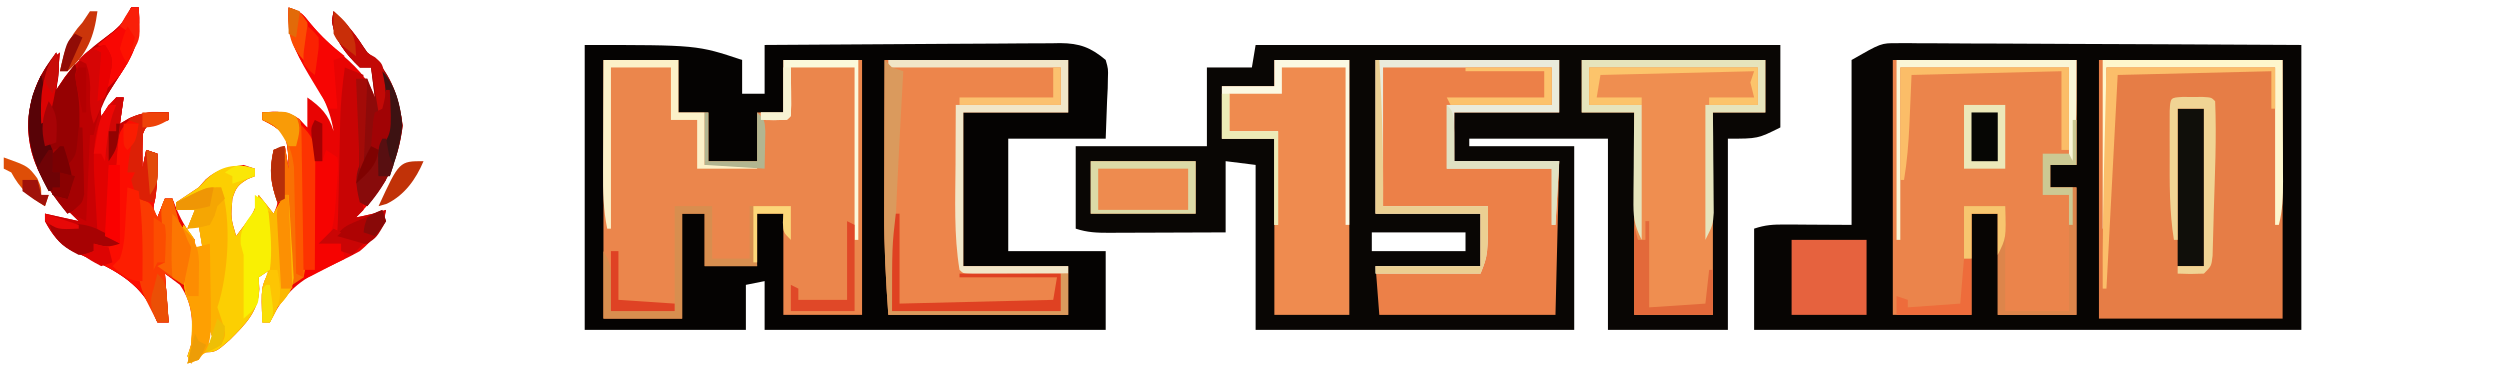 <?xml version="1.0" encoding="UTF-8"?>
<svg version="1.1" xmlns="http://www.w3.org/2000/svg" width="667" height="100">
<path d="M0 0 C46.2 0 92.4 0 140 0 C140 7.26 140 14.52 140 22 C134 25 134 25 126 25 C126 41.83 126 58.66 126 76 C115.44 76 104.88 76 94 76 C94 59.17 94 42.34 94 25 C81.79 25 69.58 25 57 25 C57 25.66 57 26.32 57 27 C66.24 27 75.48 27 85 27 C85 43.17 85 59.34 85 76 C56.95 76 28.9 76 0 76 C0 61.48 0 46.96 0 32 C-2.64 31.67 -5.28 31.34 -8 31 C-8 37.27 -8 43.54 -8 50 C-13.214 50.023 -18.429 50.043 -23.643 50.055 C-25.417 50.06 -27.191 50.067 -28.966 50.075 C-31.515 50.088 -34.064 50.093 -36.613 50.098 C-37.804 50.105 -37.804 50.105 -39.019 50.113 C-42.277 50.114 -44.887 50.038 -48 49 C-48 41.74 -48 34.48 -48 27 C-36.45 27 -24.9 27 -13 27 C-13 20.07 -13 13.14 -13 6 C-9.04 6 -5.08 6 -1 6 C-0.67 4.02 -0.34 2.04 0 0 Z M31 50 C31 51.65 31 53.3 31 55 C39.25 55 47.5 55 56 55 C56 53.35 56 51.7 56 50 C47.75 50 39.5 50 31 50 Z " fill="#090604" transform="translate(335,12)"/>
<path d="M0 0 C0.96 -0.005 1.921 -0.011 2.91 -0.017 C3.942 -0.002 4.973 0.012 6.036 0.027 C7.139 0.026 8.242 0.026 9.379 0.025 C13.01 0.028 16.64 0.059 20.271 0.09 C22.794 0.098 25.318 0.104 27.841 0.108 C33.794 0.121 39.747 0.153 45.701 0.193 C54.339 0.25 62.977 0.271 71.615 0.296 C83.7 0.335 95.784 0.412 107.868 0.481 C107.868 25.561 107.868 50.641 107.868 76.481 C59.688 76.481 11.508 76.481 -38.132 76.481 C-38.132 67.571 -38.132 58.661 -38.132 49.481 C-35.073 48.461 -33.008 48.366 -29.807 48.383 C-28.418 48.387 -28.418 48.387 -27 48.391 C-25.827 48.4 -24.653 48.409 -23.444 48.419 C-17.845 48.449 -17.845 48.449 -12.132 48.481 C-12.132 33.961 -12.132 19.441 -12.132 4.481 C-4.257 -0.019 -4.257 -0.019 0 0 Z " fill="#070503" transform="translate(506.132,11.519)"/>
<path d="M0 0 C30 0 30 0 42 4 C42 6.97 42 9.94 42 13 C43.98 13 45.96 13 48 13 C48 8.71 48 4.42 48 0 C58.979 -0.093 69.958 -0.164 80.937 -0.207 C86.035 -0.228 91.133 -0.256 96.231 -0.302 C101.153 -0.345 106.074 -0.369 110.995 -0.38 C112.872 -0.387 114.748 -0.401 116.624 -0.423 C119.255 -0.452 121.885 -0.456 124.516 -0.454 C125.676 -0.476 125.676 -0.476 126.859 -0.498 C132.04 -0.458 135.045 0.662 139 4 C139.681 6.382 139.681 6.382 139.586 8.984 C139.563 10.248 139.563 10.248 139.541 11.538 C139.486 12.598 139.431 13.658 139.375 14.75 C139.189 19.824 139.189 19.824 139 25 C130.42 25 121.84 25 113 25 C113 34.9 113 44.8 113 55 C121.58 55 130.16 55 139 55 C139 61.93 139 68.86 139 76 C108.97 76 78.94 76 48 76 C48 71.71 48 67.42 48 63 C45.525 63.495 45.525 63.495 43 64 C43 67.96 43 71.92 43 76 C28.81 76 14.62 76 0 76 C0 50.92 0 25.84 0 0 Z " fill="#050302" transform="translate(156,12)"/>
<path d="M0 0 C0.66 0 1.32 0 2 0 C2.603 7.6 1.133 11.689 -3 18 C-3.94 19.456 -4.878 20.915 -5.812 22.375 C-6.231 23.001 -6.65 23.628 -7.082 24.273 C-8.235 26.116 -8.235 26.116 -8 29 C-7.381 28.175 -6.763 27.35 -6.125 26.5 C-5.424 25.675 -4.723 24.85 -4 24 C-3.34 24 -2.68 24 -2 24 C-2.33 26.31 -2.66 28.62 -3 31 C-2.154 30.505 -1.309 30.01 -0.438 29.5 C3.338 27.853 5.928 27.756 10 28 C10 28.66 10 29.32 10 30 C9.031 30.247 8.061 30.495 7.062 30.75 C3.96 31.63 3.96 31.63 3.125 33.688 C2.957 36.798 2.94 39.886 3 43 C3.33 41.35 3.66 39.7 4 38 C4.99 38.33 5.98 38.66 7 39 C7.072 43.095 7.027 46.813 6.438 50.875 C5.713 53.899 5.713 53.899 7 56 C7.66 54.35 8.32 52.7 9 51 C9.66 51 10.32 51 11 51 C11.433 52.072 11.866 53.145 12.312 54.25 C13.554 57.178 15.044 59.485 17 62 C17 62.66 17 63.32 17 64 C17.66 64 18.32 64 19 64 C18.505 61.03 18.505 61.03 18 58 C17.01 58.33 16.02 58.66 15 59 C15.66 57.35 16.32 55.7 17 54 C15.35 54 13.7 54 12 54 C12 53.34 12 52.68 12 52 C13.986 50.646 15.988 49.315 18 48 C18.619 47.299 19.238 46.597 19.875 45.875 C23.043 43.079 25.846 42.725 30 42 C30.99 42.33 31.98 42.66 33 43 C33 43.66 33 44.32 33 45 C32.381 45.248 31.762 45.495 31.125 45.75 C28.481 47.306 27.923 48.076 27 51 C26.571 56.144 26.571 56.144 28 61 C28.82 59.923 29.631 58.838 30.438 57.75 C30.89 57.147 31.342 56.543 31.809 55.922 C33.039 53.937 33.561 52.28 34 50 C35.32 51.65 36.64 53.3 38 55 C39.334 51.966 39.334 51.966 38 48.75 C36.92 44.702 37.17 42.065 38 38 C38.99 37.67 39.98 37.34 41 37 C41.495 39.97 41.495 39.97 42 43 C41.987 39.899 41.823 36.999 41 34 C38.08 31.524 38.08 31.524 35 30 C35 29.34 35 28.68 35 28 C39.245 27.667 41.355 27.561 44.938 30 C45.618 30.66 46.299 31.32 47 32 C47 29.36 47 26.72 47 24 C50.739 26.657 52.65 28.581 54 33 C52.901 25.994 49.686 20.9 45.875 15.051 C42.634 9.778 41.756 6.211 42 0 C45.21 1.07 45.699 1.584 47.688 4.125 C49.964 6.894 52.327 9.245 55.062 11.562 C59.276 15.154 63.21 18.63 65 24 C64.505 20.04 64.505 20.04 64 16 C63.01 16 62.02 16 61 16 C57.217 12.355 54.209 8.702 53.562 3.438 C53.707 2.633 53.851 1.829 54 1 C57.611 4.41 60.254 7.882 63 12 C64.237 13.083 64.237 13.083 65.5 14.188 C69.852 19.084 71.646 25.12 72.438 31.562 C71.134 41.802 67.286 48.714 60 56 C62.763 55.477 65.326 54.891 68 54 C67.007 58.806 64.759 61.913 61 65 C57.704 66.854 54.264 68.41 50.839 70.01 C43.972 73.304 40.353 77.052 37 84 C36.34 84 35.68 84 35 84 C34.631 74.59 34.631 74.59 37 70 C36.01 70.66 35.02 71.32 34 72 C34.062 73.031 34.124 74.062 34.188 75.125 C33.896 81.14 30.525 84.493 26.371 88.617 C22.558 92 22.558 92 19 92 C17.312 93.438 17.312 93.438 16 95 C15.67 94.34 15.34 93.68 15 93 C15.495 91.515 15.495 91.515 16 90 C16.536 84.017 16.492 79.113 13 74 C11.68 73.01 10.36 72.02 9 71 C9.495 77.435 9.495 77.435 10 84 C9.01 84 8.02 84 7 84 C6.505 82.804 6.01 81.608 5.5 80.375 C1.145 71.831 -7.459 68.634 -15.828 64.906 C-19.457 62.725 -20.994 60.693 -23 57 C-23 56.34 -23 55.68 -23 55 C-20.03 55.66 -17.06 56.32 -14 57 C-14.742 56.278 -15.485 55.556 -16.25 54.812 C-22.832 48.081 -27.154 41.685 -27.5 32.062 C-27.246 24.964 -25.406 18.807 -20.75 13.375 C-19.884 12.694 -19.884 12.694 -19 12 C-19.33 15.3 -19.66 18.6 -20 22 C-19.258 20.886 -18.515 19.773 -17.75 18.625 C-14.072 13.656 -9.441 10.071 -4.609 6.297 C-2.242 4.213 -1.092 2.903 0 0 Z M29 64 C30 66 30 66 30 66 Z M31 67 C32 69 32 69 32 69 Z M22 83 C23 86 23 86 23 86 Z M21 86 C20.67 87.32 20.34 88.64 20 90 C20.66 89.67 21.32 89.34 22 89 C21.67 88.01 21.34 87.02 21 86 Z " fill="#E90403" transform="translate(35,2)"/>
<path d="M0 0 C6.6 0 13.2 0 20 0 C20 4.62 20 9.24 20 14 C22.64 14 25.28 14 28 14 C28 18.29 28 22.58 28 27 C32.29 27 36.58 27 41 27 C41 22.71 41 18.42 41 14 C43.31 14 45.62 14 48 14 C48 9.38 48 4.76 48 0 C54.93 0 61.86 0 69 0 C69 22.44 69 44.88 69 68 C62.07 68 55.14 68 48 68 C48 59.09 48 50.18 48 41 C45.69 41 43.38 41 41 41 C41 45.62 41 50.24 41 55 C36.38 55 31.76 55 27 55 C27 50.38 27 45.76 27 41 C25.02 41 23.04 41 21 41 C21 50.24 21 59.48 21 69 C14.07 69 7.14 69 0 69 C0 46.23 0 23.46 0 0 Z " fill="#EB864C" transform="translate(161,16)"/>
<path d="M0 0 C16.17 0 32.34 0 49 0 C49 22.77 49 45.54 49 69 C32.83 69 16.66 69 0 69 C0 46.23 0 23.46 0 0 Z " fill="#E67D46" transform="translate(560,16)"/>
<path d="M0 0 C16.17 0 32.34 0 49 0 C49 9.24 49 18.48 49 28 C46.69 28 44.38 28 42 28 C42 29.98 42 31.96 42 34 C44.31 34 46.62 34 49 34 C49 45.22 49 56.44 49 68 C42.07 68 35.14 68 28 68 C28 59.09 28 50.18 28 41 C25.69 41 23.38 41 21 41 C21 49.91 21 58.82 21 68 C14.07 68 7.14 68 0 68 C0 45.56 0 23.12 0 0 Z " fill="#EB844B" transform="translate(505,16)"/>
<path d="M0 0 C16.17 0 32.34 0 49 0 C49 4.62 49 9.24 49 14 C39.76 14 30.52 14 21 14 C21 18.29 21 22.58 21 27 C30.24 27 39.48 27 49 27 C48.67 40.53 48.34 54.06 48 68 C32.49 68 16.98 68 1 68 C0.67 63.71 0.34 59.42 0 55 C9.24 55 18.48 55 28 55 C28 50.38 28 45.76 28 41 C18.76 41 9.52 41 0 41 C0 27.47 0 13.94 0 0 Z " fill="#EC8048" transform="translate(367,16)"/>
<path d="M0 0 C16.17 0 32.34 0 49 0 C49 4.62 49 9.24 49 14 C39.76 14 30.52 14 21 14 C21 27.53 21 41.06 21 55 C30.24 55 39.48 55 49 55 C49 59.29 49 63.58 49 68 C33.16 68 17.32 68 1 68 C0.347 58.853 -0.14 49.955 -0.098 40.82 C-0.096 39.642 -0.095 38.463 -0.093 37.248 C-0.088 33.54 -0.075 29.833 -0.062 26.125 C-0.057 23.587 -0.053 21.049 -0.049 18.512 C-0.039 12.341 -0.019 6.171 0 0 Z " fill="#ED854B" transform="translate(236,16)"/>
<path d="M0 0 C16.17 0 32.34 0 49 0 C49 4.62 49 9.24 49 14 C44.38 14 39.76 14 35 14 C35 31.82 35 49.64 35 68 C28.07 68 21.14 68 14 68 C14 50.18 14 32.36 14 14 C9.38 14 4.76 14 0 14 C0 9.38 0 4.76 0 0 Z " fill="#EF8E50" transform="translate(422,16)"/>
<path d="M0 0 C0.66 0 1.32 0 2 0 C2.603 7.6 1.133 11.689 -3 18 C-3.94 19.456 -4.878 20.915 -5.812 22.375 C-6.231 23.001 -6.65 23.628 -7.082 24.273 C-8.235 26.116 -8.235 26.116 -8 29 C-7.381 28.175 -6.763 27.35 -6.125 26.5 C-5.424 25.675 -4.723 24.85 -4 24 C-3.34 24 -2.68 24 -2 24 C-2.33 26.31 -2.66 28.62 -3 31 C-2.154 30.505 -1.309 30.01 -0.438 29.5 C3.338 27.853 5.928 27.756 10 28 C10 28.66 10 29.32 10 30 C9.031 30.247 8.061 30.495 7.062 30.75 C3.96 31.63 3.96 31.63 3.125 33.688 C2.957 36.798 2.94 39.886 3 43 C3.33 41.35 3.66 39.7 4 38 C4.99 38.33 5.98 38.66 7 39 C7.072 43.095 7.027 46.813 6.438 50.875 C5.713 53.899 5.713 53.899 7 56 C7.66 54.35 8.32 52.7 9 51 C9.66 51 10.32 51 11 51 C11.193 51.687 11.387 52.374 11.586 53.082 C11.977 54.434 11.977 54.434 12.375 55.812 C12.758 57.152 12.758 57.152 13.148 58.52 C13.953 61.205 13.953 61.205 16 64 C15.758 66.48 15.758 66.48 15.125 69.188 C14.921 70.089 14.718 70.99 14.508 71.918 C14.34 72.605 14.173 73.292 14 74 C12.35 73.01 10.7 72.02 9 71 C9.495 77.435 9.495 77.435 10 84 C9.01 84 8.02 84 7 84 C6.505 82.804 6.01 81.608 5.5 80.375 C1.145 71.831 -7.459 68.634 -15.828 64.906 C-19.457 62.725 -20.994 60.693 -23 57 C-23 56.34 -23 55.68 -23 55 C-20.03 55.66 -17.06 56.32 -14 57 C-14.742 56.278 -15.485 55.556 -16.25 54.812 C-22.832 48.081 -27.154 41.685 -27.5 32.062 C-27.246 24.964 -25.406 18.807 -20.75 13.375 C-19.884 12.694 -19.884 12.694 -19 12 C-19.33 15.3 -19.66 18.6 -20 22 C-19.258 20.886 -18.515 19.773 -17.75 18.625 C-14.072 13.656 -9.441 10.071 -4.609 6.297 C-2.242 4.213 -1.092 2.903 0 0 Z " fill="#CA0103" transform="translate(35,2)"/>
<path d="M0 0 C6.6 0 13.2 0 20 0 C20 22.44 20 44.88 20 68 C13.4 68 6.8 68 0 68 C0 52.49 0 36.98 0 21 C-4.62 21 -9.24 21 -14 21 C-14 16.38 -14 11.76 -14 7 C-9.38 7 -4.76 7 0 7 C0 4.69 0 2.38 0 0 Z " fill="#EF8B4F" transform="translate(340,16)"/>
<path d="M0 0 C0 0.66 0 1.32 0 2 C-0.619 2.248 -1.238 2.495 -1.875 2.75 C-4.519 4.306 -5.077 5.076 -6 8 C-6.429 13.144 -6.429 13.144 -5 18 C-4.18 16.923 -3.369 15.838 -2.562 14.75 C-2.11 14.147 -1.658 13.543 -1.191 12.922 C0.039 10.937 0.561 9.28 1 7 C2.32 8.65 3.64 10.3 5 12 C5.474 11.175 5.949 10.35 6.438 9.5 C6.953 8.675 7.469 7.85 8 7 C8.33 7 8.66 7 9 7 C9.285 11.061 9.522 15.123 9.75 19.188 C9.831 20.338 9.912 21.488 9.996 22.674 C10.054 23.786 10.112 24.897 10.172 26.043 C10.235 27.064 10.298 28.085 10.362 29.137 C9.9 32.786 8.441 34.318 6 37 C5.291 38.311 4.605 39.638 4 41 C3.34 41 2.68 41 2 41 C1.631 31.59 1.631 31.59 4 27 C3.01 27.66 2.02 28.32 1 29 C1.062 30.031 1.124 31.062 1.188 32.125 C0.896 38.14 -2.475 41.493 -6.629 45.617 C-10.442 49 -10.442 49 -14 49 C-15.688 50.438 -15.688 50.438 -17 52 C-17.33 51.34 -17.66 50.68 -18 50 C-17.67 49.01 -17.34 48.02 -17 47 C-16.882 45.378 -16.825 43.751 -16.812 42.125 C-16.791 40.86 -16.791 40.86 -16.77 39.57 C-16.87 36.956 -16.87 36.956 -18.043 34.566 C-19.237 31.365 -18.935 29.182 -18.5 25.812 C-18.057 22.739 -18.057 22.739 -18 20 C-18.66 19.34 -19.32 18.68 -20 18 C-19.67 17.01 -19.34 16.02 -19 15 C-16 18.75 -16 18.75 -16 21 C-15.34 21 -14.68 21 -14 21 C-14.33 19.02 -14.66 17.04 -15 15 C-15.99 15.33 -16.98 15.66 -18 16 C-17.34 14.35 -16.68 12.7 -16 11 C-17.65 11 -19.3 11 -21 11 C-21 10.34 -21 9.68 -21 9 C-19.014 7.646 -17.012 6.315 -15 5 C-14.34 4.299 -13.68 3.598 -13 2.875 C-9.057 -0.821 -5.102 -1.501 0 0 Z M-4 21 C-3 23 -3 23 -3 23 Z M-2 24 C-1 26 -1 26 -1 26 Z M-11 40 C-10 43 -10 43 -10 43 Z M-12 43 C-12.33 44.32 -12.66 45.64 -13 47 C-12.34 46.67 -11.68 46.34 -11 46 C-11.33 45.01 -11.66 44.02 -12 43 Z " fill="#FCCF02" transform="translate(68,45)"/>
<path d="M0 0 C0 0.66 0 1.32 0 2 C-0.969 2.248 -1.939 2.495 -2.938 2.75 C-6.04 3.63 -6.04 3.63 -6.875 5.688 C-7.043 8.798 -7.06 11.886 -7 15 C-6.67 13.35 -6.34 11.7 -6 10 C-5.01 10.33 -4.02 10.66 -3 11 C-2.928 15.095 -2.973 18.813 -3.562 22.875 C-4.287 25.899 -4.287 25.899 -3 28 C-2.34 26.35 -1.68 24.7 -1 23 C-0.34 23 0.32 23 1 23 C1.193 23.687 1.387 24.374 1.586 25.082 C1.977 26.434 1.977 26.434 2.375 27.812 C2.63 28.706 2.885 29.599 3.148 30.52 C3.953 33.205 3.953 33.205 6 36 C5.758 38.48 5.758 38.48 5.125 41.188 C4.921 42.089 4.718 42.99 4.508 43.918 C4.34 44.605 4.173 45.292 4 46 C2.35 45.01 0.7 44.02 -1 43 C-0.67 47.29 -0.34 51.58 0 56 C-0.99 56 -1.98 56 -3 56 C-3.495 54.804 -3.99 53.608 -4.5 52.375 C-8.295 44.811 -15.606 41.433 -23 38 C-21.515 37.505 -21.515 37.505 -20 37 C-20 36.34 -20 35.68 -20 35 C-18.02 35 -16.04 35 -14 35 C-14.74 34.388 -14.74 34.388 -15.495 33.764 C-17.388 31.545 -17.298 30.632 -17.074 27.77 C-17.019 26.967 -16.965 26.165 -16.908 25.338 C-16.835 24.505 -16.763 23.671 -16.688 22.812 C-16.626 21.968 -16.565 21.123 -16.502 20.252 C-16.349 18.167 -16.176 16.083 -16 14 C-15.34 14 -14.68 14 -14 14 C-13.974 13.397 -13.948 12.793 -13.922 12.172 C-13.455 5.586 -13.455 5.586 -11.062 2.5 C-7.27 -0.258 -4.66 -0.086 0 0 Z " fill="#FC0D01" transform="translate(45,30)"/>
<path d="M0 0 C3.997 -0.313 6.327 -0.404 9.812 1.688 C13.309 5.384 14 7.939 14 13 C14.66 13 15.32 13 16 13 C16.33 12.01 16.66 11.02 17 10 C17.99 10.66 18.98 11.32 20 12 C20.265 13.832 20.265 13.832 20.109 16.027 C20.059 16.819 20.009 17.612 19.957 18.428 C19.889 19.256 19.82 20.084 19.75 20.938 C19.697 21.762 19.644 22.586 19.59 23.436 C19.351 26.859 19.092 29.725 18 33 C17.01 33.495 17.01 33.495 16 34 C17.65 34.33 19.3 34.66 21 35 C21.33 36.32 21.66 37.64 22 39 C20.066 40.007 18.128 41.006 16.188 42 C15.109 42.557 14.03 43.114 12.918 43.688 C10 45 10 45 7 45 C6.67 37.74 6.34 30.48 6 23 C5.34 23.33 4.68 23.66 4 24 C2.208 18.834 1.88 15.489 3 10 C3.99 9.67 4.98 9.34 6 9 C6.33 10.98 6.66 12.96 7 15 C6.987 11.899 6.823 8.999 6 6 C3.08 3.524 3.08 3.524 0 2 C0 1.34 0 0.68 0 0 Z " fill="#F60301" transform="translate(70,30)"/>
<path d="M0 0 C16.17 0 32.34 0 49 0 C49 4.62 49 9.24 49 14 C39.76 14 30.52 14 21 14 C21 18.29 21 22.58 21 27 C30.24 27 39.48 27 49 27 C48.67 32.61 48.34 38.22 48 44 C47.67 44 47.34 44 47 44 C47 39.05 47 34.1 47 29 C37.76 29 28.52 29 19 29 C19 23.39 19 17.78 19 12 C28.24 12 37.48 12 47 12 C47 8.7 47 5.4 47 2 C32.15 2 17.3 2 2 2 C2 14.21 2 26.42 2 39 C11.24 39 20.48 39 30 39 C30 52 30 52 28 57 C18.76 57 9.52 57 0 57 C0 56.34 0 55.68 0 55 C9.24 55 18.48 55 28 55 C28 50.38 28 45.76 28 41 C18.76 41 9.52 41 0 41 C0 27.47 0 13.94 0 0 Z " fill="#EAEBDC" transform="translate(367,16)"/>
<path d="M0 0 C15.84 0 31.68 0 48 0 C48 9.24 48 18.48 48 28 C45.69 28 43.38 28 41 28 C41 29.98 41 31.96 41 34 C43.31 34 45.62 34 48 34 C48 45.22 48 56.44 48 68 C41.07 68 34.14 68 27 68 C27 59.09 27 50.18 27 41 C24.69 41 22.38 41 20 41 C20 44.96 20 48.92 20 53 C19.34 53 18.68 53 18 53 C18 48.38 18 43.76 18 39 C21.63 39 25.26 39 29 39 C29 48.24 29 57.48 29 67 C34.61 67 40.22 67 46 67 C46 56.77 46 46.54 46 36 C43.69 36 41.38 36 39 36 C39 32.37 39 28.74 39 25 C41.31 25 43.62 25 46 25 C46 17.41 46 9.82 46 2 C31.15 2 16.3 2 1 2 C1 17.18 1 32.36 1 48 C0.67 48 0.34 48 0 48 C0 32.16 0 16.32 0 0 Z " fill="#DD854B" transform="translate(506,16)"/>
<path d="M0 0 C1.231 3.694 0.644 6.206 0 10 C1.65 7.69 3.3 5.38 5 3 C7.22 9.659 7.255 15.984 7.295 22.954 C7.307 24.362 7.327 25.769 7.357 27.176 C7.399 29.213 7.416 31.248 7.426 33.285 C7.44 34.501 7.455 35.716 7.47 36.969 C7 40 7 40 4.973 41.92 C4.322 42.276 3.671 42.633 3 43 C-3.685 34.822 -7.767 27.82 -7.395 17.004 C-6.541 10.508 -4.048 5.104 0 0 Z " fill="#960102" transform="translate(15,14)"/>
<path d="M0 0 C6.6 0 13.2 0 20 0 C20 6.6 20 13.2 20 20 C13.4 20 6.8 20 0 20 C0 13.4 0 6.8 0 0 Z " fill="#E6623E" transform="translate(478,64)"/>
<path d="M0 0 C9.24 0 18.48 0 28 0 C28 4.62 28 9.24 28 14 C18.76 14 9.52 14 0 14 C0 9.38 0 4.76 0 0 Z " fill="#EE8B4F" transform="translate(291,43)"/>
<path d="M0 0 C3.611 3.41 6.254 6.882 9 11 C9.825 11.722 10.65 12.444 11.5 13.188 C15.852 18.084 17.646 24.12 18.438 30.562 C17.339 39.192 14.692 45.406 9 52 C8.34 51.67 7.68 51.34 7 51 C5.672 44.051 5.885 37.05 5.938 30 C5.942 28.844 5.947 27.687 5.951 26.496 C5.963 23.664 5.979 20.832 6 18 C6.99 18 7.98 18 9 18 C9.66 19.65 10.32 21.3 11 23 C10.67 20.36 10.34 17.72 10 15 C9.01 15 8.02 15 7 15 C3.217 11.355 0.209 7.702 -0.438 2.438 C-0.293 1.633 -0.149 0.829 0 0 Z " fill="#8E0A09" transform="translate(89,3)"/>
<path d="M0 0 C2.892 8.676 1.876 23.371 -1 32 C-0.67 32.969 -0.34 33.939 0 34.938 C1.395 39.21 1.395 39.21 0 42 C-1.75 43.062 -1.75 43.062 -4 44 C-5.673 44.989 -7.342 45.986 -9 47 C-8.752 46.072 -8.752 46.072 -8.5 45.125 C-7.684 40.026 -6.967 34.403 -9.043 29.574 C-10.235 26.368 -9.936 24.185 -9.5 20.812 C-9.057 17.739 -9.057 17.739 -9 15 C-9.66 14.34 -10.32 13.68 -11 13 C-10.67 12.01 -10.34 11.02 -10 10 C-7 13.75 -7 13.75 -7 16 C-6.34 16 -5.68 16 -5 16 C-5.33 14.02 -5.66 12.04 -6 10 C-6.99 10.33 -7.98 10.66 -9 11 C-8.34 9.35 -7.68 7.7 -7 6 C-8.65 6 -10.3 6 -12 6 C-12 5.34 -12 4.68 -12 4 C-4 0 -4 0 0 0 Z M-2 35 C-1 38 -1 38 -1 38 Z M-3 38 C-3.33 39.32 -3.66 40.64 -4 42 C-3.34 41.67 -2.68 41.34 -2 41 C-2.33 40.01 -2.66 39.02 -3 38 Z " fill="#FCB301" transform="translate(59,50)"/>
<path d="M0 0 C15.84 0 31.68 0 48 0 C48 4.62 48 9.24 48 14 C38.76 14 29.52 14 20 14 C20 27.53 20 41.06 20 55 C29.24 55 38.48 55 48 55 C48 55.66 48 56.32 48 57 C44.031 57.025 40.061 57.043 36.092 57.055 C34.741 57.06 33.39 57.067 32.038 57.075 C30.1 57.088 28.161 57.093 26.223 57.098 C24.471 57.106 24.471 57.106 22.684 57.114 C20 57 20 57 19 56 C17.467 46.73 17.884 37.178 17.938 27.812 C17.943 26.273 17.947 24.733 17.951 23.193 C17.961 19.462 17.981 15.731 18 12 C27.24 12 36.48 12 46 12 C46 8.7 46 5.4 46 2 C31.15 2 16.3 2 1 2 C1 11.57 1 21.14 1 31 C0.67 31 0.34 31 0 31 C0 20.77 0 10.54 0 0 Z " fill="#F1E6C8" transform="translate(237,16)"/>
<path d="M0 0 C16.17 0 32.34 0 49 0 C49 4.62 49 9.24 49 14 C44.38 14 39.76 14 35 14 C35.023 16.119 35.046 18.238 35.07 20.422 C35.086 22.48 35.098 24.539 35.11 26.598 C35.12 28.025 35.134 29.453 35.151 30.881 C35.175 32.936 35.187 34.991 35.195 37.047 C35.211 38.901 35.211 38.901 35.227 40.792 C35 44 35 44 33 48 C33 36.12 33 24.24 33 12 C37.62 12 42.24 12 47 12 C47 8.7 47 5.4 47 2 C32.15 2 17.3 2 2 2 C2 5.3 2 8.6 2 12 C6.62 12 11.24 12 16 12 C16 23.88 16 35.76 16 48 C13.859 43.718 13.765 41.742 13.805 37.047 C13.808 36.387 13.81 35.726 13.813 35.046 C13.824 32.947 13.85 30.849 13.875 28.75 C13.885 27.323 13.894 25.896 13.902 24.469 C13.923 20.979 13.962 17.49 14 14 C9.38 14 4.76 14 0 14 C0 9.38 0 4.76 0 0 Z " fill="#E6E4BC" transform="translate(422,16)"/>
<path d="M0 0 C2.31 0 4.62 0 7 0 C7 13.86 7 27.72 7 42 C4.69 42 2.38 42 0 42 C0 28.14 0 14.28 0 0 Z " fill="#100F0A" transform="translate(581,29)"/>
<path d="M0 0 C3 1 3 1 4.188 3.062 C4.456 3.702 4.724 4.341 5 5 C5.66 3.35 6.32 1.7 7 0 C7.66 0 8.32 0 9 0 C9.193 0.687 9.387 1.374 9.586 2.082 C9.846 2.983 10.107 3.884 10.375 4.812 C10.63 5.706 10.885 6.599 11.148 7.52 C11.953 10.205 11.953 10.205 14 13 C13.758 15.48 13.758 15.48 13.125 18.188 C12.921 19.089 12.718 19.99 12.508 20.918 C12.34 21.605 12.173 22.292 12 23 C10.35 22.01 8.7 21.02 7 20 C7.33 24.29 7.66 28.58 8 33 C7.01 33 6.02 33 5 33 C4.352 31.73 3.706 30.459 3.062 29.188 C2.703 28.48 2.343 27.772 1.973 27.043 C0.286 23.501 -0.12 20.77 -0.098 16.895 C-0.094 15.912 -0.091 14.929 -0.088 13.916 C-0.08 12.892 -0.071 11.868 -0.062 10.812 C-0.058 9.777 -0.053 8.741 -0.049 7.674 C-0.037 5.116 -0.021 2.558 0 0 Z " fill="#FB3B02" transform="translate(37,53)"/>
<path d="M0 0 C0.66 0 1.32 0 2 0 C2.68 8.564 0.29 13.065 -4.375 20.062 C-7.408 24.684 -8.931 28.557 -10 34 C-10.33 34 -10.66 34 -11 34 C-11.33 41.59 -11.66 49.18 -12 57 C-13.32 56.34 -14.64 55.68 -16 55 C-15.34 54.01 -14.68 53.02 -14 52 C-13.706 48.864 -13.706 48.864 -13.77 45.285 C-13.77 44.633 -13.77 43.981 -13.771 43.309 C-13.774 41.931 -13.782 40.554 -13.794 39.176 C-13.812 37.074 -13.815 34.972 -13.814 32.869 C-13.769 25.365 -13.769 25.365 -15 18 C-13.859 13.265 -11.298 11.311 -7.5 8.438 C-2.825 4.951 -2.825 4.951 0 0 Z " fill="#BC0102" transform="translate(35,2)"/>
<path d="M0 0 C2.475 0.99 2.475 0.99 5 2 C4.838 2.712 4.675 3.423 4.508 4.157 C4 7.002 3.871 9.604 3.867 12.492 C3.866 13.527 3.865 14.562 3.863 15.629 C3.867 16.7 3.871 17.771 3.875 18.875 C3.871 19.938 3.867 21.002 3.863 22.098 C3.869 28.645 3.869 28.645 4.633 35.133 C4.754 36.079 4.875 37.025 5 38 C4.34 38.66 3.68 39.32 3 40 C5.763 39.477 8.326 38.891 11 38 C10.417 41.937 8.994 44.38 6 47 C2.9 47.128 0.024 46.653 -3 46 C-2.67 45.34 -2.34 44.68 -2 44 C-1.855 41.397 -1.766 38.816 -1.719 36.211 C-1.7 35.434 -1.682 34.656 -1.663 33.856 C-1.604 31.362 -1.551 28.869 -1.5 26.375 C-1.448 23.903 -1.395 21.431 -1.337 18.959 C-1.301 17.42 -1.268 15.882 -1.24 14.344 C-1.127 9.5 -0.669 4.8 0 0 Z " fill="#C80404" transform="translate(92,18)"/>
<path d="M0 0 C15.84 0 31.68 0 48 0 C48.021 6.332 48.041 12.664 48.062 19.188 C48.072 21.178 48.081 23.169 48.09 25.219 C48.093 26.806 48.096 28.393 48.098 29.98 C48.103 30.797 48.108 31.613 48.113 32.455 C48.114 36.441 47.993 40.108 47 44 C46.67 44 46.34 44 46 44 C46 30.14 46 16.28 46 2 C31.15 2 16.3 2 1 2 C1 16.19 1 30.38 1 45 C0.67 45 0.34 45 0 45 C0 30.15 0 15.3 0 0 Z " fill="#FEF7CD" transform="translate(561,16)"/>
<path d="M0 0 C0.66 0.66 1.32 1.32 2 2 C2.99 2.33 3.98 2.66 5 3 C4.945 3.979 4.889 4.959 4.832 5.968 C3.687 26.309 2.683 46.637 2 67 C16.85 67 31.7 67 47 67 C47 63.7 47 60.4 47 57 C47.66 57 48.32 57 49 57 C49 60.63 49 64.26 49 68 C33.16 68 17.32 68 1 68 C0.347 58.853 -0.14 49.955 -0.098 40.82 C-0.096 39.642 -0.095 38.463 -0.093 37.248 C-0.088 33.54 -0.075 29.833 -0.062 26.125 C-0.057 23.587 -0.053 21.049 -0.049 18.512 C-0.038 12.341 -0.021 6.171 0 0 Z " fill="#DA9A5D" transform="translate(236,16)"/>
<path d="M0 0 C3.3 0 6.6 0 10 0 C10 4.62 10 9.24 10 14 C13.3 14 16.6 14 20 14 C20 9.38 20 4.76 20 0 C20.33 0 20.66 0 21 0 C21.495 7.92 21.495 7.92 22 16 C17.38 16 12.76 16 8 16 C8 11.38 8 6.76 8 2 C6.02 2 4.04 2 2 2 C2 11.24 2 20.48 2 30 C-4.93 30 -11.86 30 -19 30 C-19 24.06 -19 18.12 -19 12 C-15.717 16.925 -16.885 22.177 -17 28 C-11.39 28 -5.78 28 0 28 C0 18.76 0 9.52 0 0 Z " fill="#D88E4F" transform="translate(180,55)"/>
<path d="M0 0 C0.907 0.003 1.815 0.005 2.75 0.008 C4.111 0.004 4.111 0.004 5.5 0 C7.75 0.133 7.75 0.133 8.75 1.133 C9.17 11.015 8.668 21.003 8.375 30.883 C8.36 31.56 8.344 32.236 8.328 32.934 C8.283 34.912 8.224 36.889 8.164 38.867 C8.133 40.024 8.101 41.182 8.069 42.374 C7.75 45.133 7.75 45.133 5.75 47.133 C2.125 47.258 2.125 47.258 -1.25 47.133 C-1.25 46.473 -1.25 45.813 -1.25 45.133 C1.06 45.133 3.37 45.133 5.75 45.133 C5.75 31.273 5.75 17.413 5.75 3.133 C3.44 3.133 1.13 3.133 -1.25 3.133 C-1.25 14.683 -1.25 26.233 -1.25 38.133 C-1.58 38.133 -1.91 38.133 -2.25 38.133 C-3.476 30.497 -3.398 22.915 -3.375 15.195 C-3.379 13.843 -3.382 12.491 -3.387 11.139 C-3.385 9.235 -3.385 9.235 -3.383 7.293 C-3.382 6.134 -3.381 4.975 -3.379 3.781 C-3.204 0.189 -3.204 0.189 0 0 Z " fill="#F0D494" transform="translate(582.25,25.867)"/>
<path d="M0 0 C6.6 0 13.2 0 20 0 C20 4.62 20 9.24 20 14 C22.31 14 24.62 14 27 14 C27 18.62 27 23.24 27 28 C31.62 28 36.24 28 41 28 C41 28.33 41 28.66 41 29 C35.72 29 30.44 29 25 29 C25 24.71 25 20.42 25 16 C22.69 16 20.38 16 18 16 C18 11.38 18 6.76 18 2 C12.72 2 7.44 2 2 2 C2 16.19 2 30.38 2 45 C1.67 45 1.34 45 1 45 C-0.035 39.908 -0.13 35.051 -0.098 29.883 C-0.096 29.026 -0.095 28.169 -0.093 27.285 C-0.088 24.565 -0.075 21.845 -0.062 19.125 C-0.057 17.273 -0.053 15.422 -0.049 13.57 C-0.039 9.047 -0.019 4.524 0 0 Z " fill="#FCF1C8" transform="translate(161,16)"/>
<path d="M0 0 C0.33 0 0.66 0 1 0 C1.769 13.024 2.099 25.952 2 39 C11.24 39 20.48 39 30 39 C30 52 30 52 28 57 C18.76 57 9.52 57 0 57 C0 56.34 0 55.68 0 55 C9.24 55 18.48 55 28 55 C28 50.38 28 45.76 28 41 C18.76 41 9.52 41 0 41 C0 27.47 0 13.94 0 0 Z " fill="#EBCF92" transform="translate(367,16)"/>
<path d="M0 0 C6.625 -0.25 6.625 -0.25 10 2 C10.419 3.822 10.419 3.822 10.48 6.051 C10.509 6.885 10.539 7.719 10.569 8.579 C10.585 9.481 10.601 10.383 10.617 11.312 C10.642 12.237 10.667 13.162 10.693 14.115 C10.742 16.071 10.784 18.028 10.818 19.985 C10.875 22.989 10.963 25.99 11.055 28.992 C11.098 30.891 11.14 32.789 11.18 34.688 C11.208 35.59 11.236 36.492 11.264 37.421 C11.275 38.255 11.286 39.09 11.296 39.949 C11.312 40.685 11.327 41.421 11.343 42.178 C11.23 42.78 11.117 43.381 11 44 C10.01 44.66 9.02 45.32 8 46 C6.349 44.349 6.775 42.363 6.684 40.09 C6.621 38.606 6.621 38.606 6.557 37.092 C6.517 36.051 6.478 35.01 6.438 33.938 C6.394 32.893 6.351 31.848 6.307 30.771 C6.2 28.181 6.098 25.591 6 23 C5.34 23.33 4.68 23.66 4 24 C2.208 18.834 1.88 15.489 3 10 C3.99 9.67 4.98 9.34 6 9 C6.33 10.98 6.66 12.96 7 15 C6.987 11.899 6.823 8.999 6 6 C3.08 3.524 3.08 3.524 0 2 C0 1.34 0 0.68 0 0 Z " fill="#F97003" transform="translate(70,30)"/>
<path d="M0 0 C1.251 4.122 0.988 7.981 0.84 12.246 C1.012 15.214 1.758 17.317 3 20 C3.99 19.67 4.98 19.34 6 19 C6.33 20.65 6.66 22.3 7 24 C9.296 21.704 9.323 20.992 9.625 17.875 C9.749 16.596 9.873 15.318 10 14 C10.33 14 10.66 14 11 14 C11.116 17.271 11.187 20.541 11.25 23.812 C11.284 24.741 11.317 25.67 11.352 26.627 C11.364 27.52 11.377 28.412 11.391 29.332 C11.412 30.154 11.433 30.976 11.454 31.823 C11 34 11 34 8.976 35.792 C8.324 36.19 7.672 36.589 7 37 C0.232 28.72 -3.69 21.812 -3.34 10.887 C-2.864 6.849 -1.7 3.683 0 0 Z " fill="#A40102" transform="translate(11,20)"/>
<path d="M0 0 C6.6 0 13.2 0 20 0 C20 14.52 20 29.04 20 44 C19.67 44 19.34 44 19 44 C19 30.14 19 16.28 19 2 C13.39 2 7.78 2 2 2 C2 4.31 2 6.62 2 9 C-2.62 9 -7.24 9 -12 9 C-12 12.3 -12 15.6 -12 19 C-7.71 19 -3.42 19 1 19 C1 27.25 1 35.5 1 44 C0.67 44 0.34 44 0 44 C0 36.41 0 28.82 0 21 C-4.62 21 -9.24 21 -14 21 C-14 16.38 -14 11.76 -14 7 C-9.38 7 -4.76 7 0 7 C0 4.69 0 2.38 0 0 Z " fill="#FBF9E3" transform="translate(340,16)"/>
<path d="M0 0 C3.63 0 7.26 0 11 0 C11 5.61 11 11.22 11 17 C7.37 17 3.74 17 0 17 C0 11.39 0 5.78 0 0 Z " fill="#ECE8B9" transform="translate(524,28)"/>
<path d="M0 0 C15.84 0 31.68 0 48 0 C48 18.571 48 18.571 47 27 C44.69 27 42.38 27 40 27 C40 26.67 40 26.34 40 26 C41.98 26 43.96 26 46 26 C46 18.08 46 10.16 46 2 C31.15 2 16.3 2 1 2 C1 17.18 1 32.36 1 48 C0.67 48 0.34 48 0 48 C0 32.16 0 16.32 0 0 Z " fill="#FAF6D7" transform="translate(506,16)"/>
<path d="M0 0 C0.33 0 0.66 0 1 0 C1 7.92 1 15.84 1 24 C14.53 23.67 28.06 23.34 42 23 C42.33 21.02 42.66 19.04 43 17 C34.42 17 25.84 17 17 17 C17 16.67 17 16.34 17 16 C25.91 16 34.82 16 44 16 C44 19.3 44 22.6 44 26 C29.15 26 14.3 26 -1 26 C-1 8.589 -1 8.589 0 0 Z " fill="#DF4122" transform="translate(239,57)"/>
<path d="M0 0 C0.33 0 0.66 0 1 0 C1.285 4.061 1.522 8.123 1.75 12.188 C1.831 13.338 1.912 14.488 1.996 15.674 C2.083 17.342 2.083 17.342 2.172 19.043 C2.235 20.064 2.298 21.085 2.362 22.137 C1.9 25.786 0.441 27.318 -2 30 C-2.709 31.311 -3.395 32.638 -4 34 C-4.66 34 -5.32 34 -6 34 C-6.218 28.561 -6.104 24.129 -4 19 C-4.33 18.67 -4.66 18.34 -5 18 C-5.073 15.647 -5.084 13.292 -5.062 10.938 C-5.053 9.647 -5.044 8.357 -5.035 7.027 C-5.024 6.028 -5.012 5.029 -5 4 C-4.34 4.33 -3.68 4.66 -3 5 C-2.526 4.175 -2.051 3.35 -1.562 2.5 C-1.047 1.675 -0.531 0.85 0 0 Z " fill="#FCB902" transform="translate(76,52)"/>
<path d="M0 0 C3.235 1.078 3.785 1.681 5.812 4.25 C8.601 7.64 11.552 10.291 15 13 C14.01 13.33 13.02 13.66 12 14 C12.33 18.29 12.66 22.58 13 27 C12.34 27 11.68 27 11 27 C9.403 24.631 7.935 22.277 6.5 19.812 C5.895 18.802 5.895 18.802 5.277 17.771 C1.668 11.667 -0.285 7.263 0 0 Z " fill="#F70503" transform="translate(77,2)"/>
<path d="M0 0 C1.376 1.29 2.708 2.627 4 4 C4 4.66 4 5.32 4 6 C5.32 5.67 6.64 5.34 8 5 C8.087 9.042 8.141 13.083 8.188 17.125 C8.213 18.267 8.238 19.409 8.264 20.586 C8.359 31.475 8.359 31.475 5 36 C3.515 36.495 3.515 36.495 2 37 C2.248 36.072 2.248 36.072 2.5 35.125 C3.316 30.026 4.033 24.403 1.957 19.574 C0.765 16.368 1.064 14.185 1.5 10.812 C1.943 7.739 1.943 7.739 2 5 C1.34 4.34 0.68 3.68 0 3 C0 2.01 0 1.02 0 0 Z " fill="#FEA002" transform="translate(48,60)"/>
<path d="M0 0 C3.41 3.41 3.954 4.636 4.114 9.37 C4.113 10.75 4.108 12.131 4.098 13.512 C4.096 14.24 4.095 14.968 4.093 15.718 C4.088 18.042 4.075 20.364 4.062 22.688 C4.057 24.264 4.053 25.84 4.049 27.416 C4.038 31.277 4.021 35.139 4 39 C2.68 39 1.36 39 0 39 C0 26.13 0 13.26 0 0 Z " fill="#FD3301" transform="translate(80,33)"/>
<path d="M0 0 C0.66 0 1.32 0 2 0 C1.856 0.928 1.711 1.856 1.562 2.812 C0.836 7.854 0.431 12.926 0 18 C-0.66 18 -1.32 18 -2 18 C-2 23.94 -2 29.88 -2 36 C-2.99 36 -3.98 36 -5 36 C-5.228 32.334 -5.429 28.668 -5.625 25 C-5.689 23.97 -5.754 22.94 -5.82 21.879 C-6.194 14.536 -6.21 8.314 -2 2 C-1.34 1.34 -0.68 0.68 0 0 Z " fill="#E10201" transform="translate(31,26)"/>
<path d="M0 0 C3 2 3 2 3.688 4.938 C4.177 9.879 4.686 15.076 4 20 C3.01 20.66 2.02 21.32 1 22 C1.021 23.114 1.041 24.227 1.062 25.375 C1 29 1 29 -1.004 31.227 C-1.992 32.104 -1.992 32.104 -3 33 C-3 27.333 -3 21.667 -3 16 C-3.371 14.639 -3.371 14.639 -3.75 13.25 C-4.08 8.954 -2.457 7.425 0 4 C0 2.68 0 1.36 0 0 Z " fill="#F9F003" transform="translate(68,52)"/>
<path d="M0 0 C0.33 0 0.66 0 1 0 C1 7.59 1 15.18 1 23 C5.95 22.67 10.9 22.34 16 22 C16.33 19.03 16.66 16.06 17 13 C17.33 13 17.66 13 18 13 C18 16.96 18 20.92 18 25 C11.07 25 4.14 25 -3 25 C-3 17.08 -3 9.16 -3 1 C-2.67 2.32 -2.34 3.64 -2 5 C-1.34 5 -0.68 5 0 5 C0 3.35 0 1.7 0 0 Z " fill="#E3693A" transform="translate(439,59)"/>
<path d="M0 0 C14.85 0 29.7 0 45 0 C45 3.63 45 7.26 45 11 C44.67 11 44.34 11 44 11 C44 7.7 44 4.4 44 1 C30.47 1.33 16.94 1.66 3 2 C2.01 20.81 1.02 39.62 0 59 C-0.33 59 -0.66 59 -1 59 C-1.083 46.159 -0.819 33.337 -0.5 20.5 C-0.335 13.735 -0.17 6.97 0 0 Z " fill="#FBBE6A" transform="translate(562,18)"/>
<path d="M0 0 C14.85 0 29.7 0 45 0 C45 7.26 45 14.52 45 22 C44.34 22 43.68 22 43 22 C43 15.07 43 8.14 43 1 C29.8 1.33 16.6 1.66 3 2 C2.712 8.596 2.712 8.596 2.432 15.192 C2.204 20.191 1.815 25.061 1 30 C0.67 30 0.34 30 0 30 C0 20.1 0 10.2 0 0 Z " fill="#FBBD68" transform="translate(507,18)"/>
<path d="M0 0 C9.24 0 18.48 0 28 0 C28 4.62 28 9.24 28 14 C18.76 14 9.52 14 0 14 C0 9.38 0 4.76 0 0 Z M2 2 C2 5.63 2 9.26 2 13 C9.92 13 17.84 13 26 13 C26 9.37 26 5.74 26 2 C18.08 2 10.16 2 2 2 Z " fill="#DCDAA7" transform="translate(291,43)"/>
<path d="M0 0 C6.6 0 13.2 0 20 0 C20 15.84 20 31.68 20 48 C19.67 48 19.34 48 19 48 C19 32.82 19 17.64 19 2 C13.39 2 7.78 2 2 2 C2.021 4.124 2.041 6.249 2.062 8.438 C2.084 10.625 2.073 12.814 2 15 C1 16 1 16 -2.562 16.062 C-3.697 16.042 -4.831 16.021 -6 16 C-6 15.34 -6 14.68 -6 14 C-4.02 14 -2.04 14 0 14 C0 9.38 0 4.76 0 0 Z " fill="#FBF9DB" transform="translate(209,16)"/>
<path d="M0 0 C14.85 0 29.7 0 45 0 C45 3.3 45 6.6 45 10 C40.71 10 36.42 10 32 10 C32 9.34 32 8.68 32 8 C35.96 8 39.92 8 44 8 C43.505 6.02 43.505 6.02 43 4 C43.33 3.01 43.66 2.02 44 1 C30.47 1.33 16.94 1.66 3 2 C2.67 3.98 2.34 5.96 2 8 C5.96 8 9.92 8 14 8 C14 8.66 14 9.32 14 10 C9.38 10 4.76 10 0 10 C0 6.7 0 3.4 0 0 Z " fill="#FCC46B" transform="translate(424,18)"/>
<path d="M0 0 C0 0.66 0 1.32 0 2 C-0.969 2.248 -1.939 2.495 -2.938 2.75 C-6.04 3.63 -6.04 3.63 -6.875 5.688 C-7.043 8.798 -7.06 11.886 -7 15 C-6.67 13.35 -6.34 11.7 -6 10 C-5.01 10.33 -4.02 10.66 -3 11 C-2.923 15.516 -2.898 19.591 -4 24 C-5.875 23.812 -5.875 23.812 -8 23 C-9.312 20.562 -9.312 20.562 -10 18 C-9.67 17.34 -9.34 16.68 -9 16 C-9.66 16 -10.32 16 -11 16 C-10.521 11.286 -10.032 7.334 -8 3 C-8.99 2.67 -9.98 2.34 -11 2 C-7.366 -0.326 -4.229 -0.163 0 0 Z " fill="#DC2006" transform="translate(45,30)"/>
<path d="M0 0 C0.66 0 1.32 0 2 0 C2.193 0.687 2.387 1.374 2.586 2.082 C2.846 2.983 3.107 3.884 3.375 4.812 C3.758 6.152 3.758 6.152 4.148 7.52 C4.953 10.205 4.953 10.205 7 13 C6.758 15.48 6.758 15.48 6.125 18.188 C5.921 19.089 5.718 19.99 5.508 20.918 C5.34 21.605 5.173 22.292 5 23 C2.69 21.35 0.38 19.7 -2 18 C-1.34 17.67 -0.68 17.34 0 17 C-0.084 15.94 -0.168 14.881 -0.254 13.789 C-0.357 12.401 -0.46 11.013 -0.562 9.625 C-0.619 8.926 -0.675 8.228 -0.732 7.508 C-1.113 2.227 -1.113 2.227 0 0 Z " fill="#FB6202" transform="translate(44,53)"/>
<path d="M0 0 C0.99 0.33 1.98 0.66 3 1 C4.125 9.017 4.096 16.921 4 25 C0.092 25 -1.116 23.494 -4 21 C-3.34 20.34 -2.68 19.68 -2 19 C-0.648 15.24 -0.666 11.205 -0.438 7.25 C-0.394 6.553 -0.351 5.855 -0.307 5.137 C-0.201 3.425 -0.1 1.712 0 0 Z " fill="#FD1E01" transform="translate(34,50)"/>
<path d="M0 0 C2 2 2 2 2 15 C11.24 15 20.48 15 30 15 C29.67 20.61 29.34 26.22 29 32 C28.67 32 28.34 32 28 32 C28 27.05 28 22.1 28 17 C18.76 17 9.52 17 0 17 C0 11.39 0 5.78 0 0 Z " fill="#E0E1C2" transform="translate(386,28)"/>
<path d="M0 0 C1.251 4.122 0.988 7.981 0.84 12.246 C1.013 15.229 1.838 17.269 3 20 C3.125 23.312 3.125 23.312 3 26 C3.66 26 4.32 26 5 26 C5 27.32 5 28.64 5 30 C4.01 30.33 3.02 30.66 2 31 C-2.624 22.61 -4.886 14.955 -2.312 5.465 C-1.631 3.608 -0.829 1.796 0 0 Z " fill="#580307" transform="translate(11,20)"/>
<path d="M0 0 C0.66 0 1.32 0 2 0 C2.591 7.452 1.314 11.889 -3 18 C-5.312 20.562 -5.312 20.562 -7 22 C-6.916 21.374 -6.832 20.747 -6.746 20.102 C-6.644 19.284 -6.542 18.467 -6.438 17.625 C-6.333 16.813 -6.229 16.001 -6.121 15.164 C-5.818 12.951 -5.818 12.951 -7 11 C-7.66 10.67 -8.32 10.34 -9 10 C-8.518 9.613 -8.036 9.227 -7.539 8.828 C-6.907 8.307 -6.276 7.787 -5.625 7.25 C-4.685 6.484 -4.685 6.484 -3.727 5.703 C-1.917 3.918 -0.999 2.321 0 0 Z " fill="#F90703" transform="translate(35,2)"/>
<path d="M0 0 C7.59 0 15.18 0 23 0 C23 3.3 23 6.6 23 10 C14.09 10 5.18 10 -4 10 C-4.33 9.34 -4.66 8.68 -5 8 C3.58 8 12.16 8 21 8 C21 5.69 21 3.38 21 1 C14.07 1 7.14 1 0 1 C0 0.67 0 0.34 0 0 Z " fill="#FCC26C" transform="translate(391,18)"/>
<path d="M0 0 C2.31 0 4.62 0 7 0 C7 4.29 7 8.58 7 13 C4.69 13 2.38 13 0 13 C0 8.71 0 4.42 0 0 Z " fill="#060604" transform="translate(526,30)"/>
<path d="M0 0 C6.625 -0.25 6.625 -0.25 10 2 C10.399 3.835 10.399 3.835 10.432 6.083 C10.462 7.344 10.462 7.344 10.492 8.63 C10.499 9.539 10.505 10.447 10.512 11.383 C10.53 12.312 10.548 13.242 10.566 14.199 C10.62 17.174 10.654 20.149 10.688 23.125 C10.721 25.139 10.755 27.154 10.791 29.168 C10.876 34.112 10.943 39.056 11 44 C10.34 43.67 9.68 43.34 9 43 C8.985 42.062 8.971 41.124 8.956 40.158 C8.895 36.657 8.82 33.158 8.738 29.658 C8.704 28.147 8.676 26.636 8.654 25.125 C8.62 22.944 8.567 20.766 8.512 18.586 C8.486 17.277 8.459 15.968 8.432 14.619 C7.97 10.751 7.046 8.296 5 5 C2.416 3.265 2.416 3.265 0 2 C0 1.34 0 0.68 0 0 Z " fill="#FD5800" transform="translate(70,30)"/>
<path d="M0 0 C2.727 2.575 4.991 4.986 7.062 8.125 C8.737 11.032 8.737 11.032 11.074 12.293 C13 14 13 14 13.609 16.918 C13.656 17.997 13.702 19.076 13.75 20.188 C13.807 21.274 13.863 22.361 13.922 23.48 C13.961 24.728 13.961 24.728 14 26 C13.34 26.33 12.68 26.66 12 27 C11.34 23.04 10.68 19.08 10 15 C9.01 15 8.02 15 7 15 C3.217 11.355 0.209 7.702 -0.438 2.438 C-0.293 1.633 -0.149 0.829 0 0 Z " fill="#C30906" transform="translate(89,3)"/>
<path d="M0 0 C3.722 4.23 4.791 8.783 5.312 14.312 C4.904 19.128 3.542 23.438 2 28 C1.01 28 0.02 28 -1 28 C-1.251 20.484 -1.251 20.484 -0.004 18.074 C1.27 15.442 1.232 13.474 1.188 10.562 C1.181 9.636 1.175 8.709 1.168 7.754 C1.005 5.083 0.591 2.607 0 0 Z " fill="#3D1212" transform="translate(102,19)"/>
<path d="M0 0 C0.99 0.495 0.99 0.495 2 1 C3.376 0.943 4.752 0.855 6.125 0.75 C11.515 0.645 14.814 2.806 19 6 C15.867 7.044 15.01 6.934 12 6 C12 6.66 12 7.32 12 8 C10.375 8.75 10.375 8.75 8 9 C4.439 7.148 2.437 5.873 0.625 2.25 C0.419 1.508 0.212 0.765 0 0 Z " fill="#A70203" transform="translate(13,59)"/>
<path d="M0 0 C2.371 3.557 2.107 4.216 1.312 8.25 C0.38 12.841 -0.947 16.8 -3 21 C-4.149 17.554 -4.035 14.844 -3.938 11.254 C-4 8.983 -4.247 7.142 -5 5 C-5.66 4.67 -6.32 4.34 -7 4 C-4.826 1.5 -3.27 0.564 0 0 Z " fill="#D60505" transform="translate(28,12)"/>
<path d="M0 0 C0.66 0 1.32 0 2 0 C2 4.95 2 9.9 2 15 C-4.6 15 -11.2 15 -18 15 C-18 13.35 -18 11.7 -18 10 C-17.01 10.33 -16.02 10.66 -15 11 C-15 11.66 -15 12.32 -15 13 C-10.38 12.67 -5.76 12.34 -1 12 C-0.67 8.04 -0.34 4.08 0 0 Z " fill="#EE6C3B" transform="translate(524,69)"/>
<path d="M0 0 C0.66 0.33 1.32 0.66 2 1 C2 8.59 2 16.18 2 24 C-3.61 24 -9.22 24 -15 24 C-15 21.69 -15 19.38 -15 17 C-14.34 17.33 -13.68 17.66 -13 18 C-13 18.99 -13 19.98 -13 21 C-8.71 21 -4.42 21 0 21 C0 14.07 0 7.14 0 0 Z " fill="#E04828" transform="translate(226,59)"/>
<path d="M0 0 C0.66 0 1.32 0 2 0 C2 3.3 2 6.6 2 10 C6.29 10 10.58 10 15 10 C15 18.25 15 26.5 15 35 C14.67 35 14.34 35 14 35 C14 27.41 14 19.82 14 12 C9.38 12 4.76 12 0 12 C0 8.04 0 4.08 0 0 Z " fill="#ECEBB6" transform="translate(326,25)"/>
<path d="M0 0 C0.33 0.99 0.66 1.98 1 3 C0.34 3.66 -0.32 4.32 -1 5 C-1.248 5.846 -1.495 6.691 -1.75 7.562 C-2.163 8.367 -2.575 9.171 -3 10 C-6.125 10.812 -6.125 10.812 -9 11 C-8.34 9.35 -7.68 7.7 -7 6 C-8.65 6 -10.3 6 -12 6 C-12 5.34 -12 4.68 -12 4 C-4 0 -4 0 0 0 Z " fill="#F5A603" transform="translate(59,50)"/>
<path d="M0 0 C0.66 0 1.32 0 2 0 C2 3.3 2 6.6 2 10 C-6.91 10 -15.82 10 -25 10 C-25 9.34 -25 8.68 -25 8 C-16.75 8 -8.5 8 0 8 C0 5.36 0 2.72 0 0 Z " fill="#FBC16F" transform="translate(281,18)"/>
<path d="M0 0 C0.66 0.33 1.32 0.66 2 1 C2 3.31 2 5.62 2 8 C2.66 8.33 3.32 8.66 4 9 C2.35 11.31 0.7 13.62 -1 16 C-1.66 15.67 -2.32 15.34 -3 15 C-4.161 10.19 -4.575 7.35 -2.062 3 C-1.382 2.01 -0.701 1.02 0 0 Z " fill="#880B0B" transform="translate(99,39)"/>
<path d="M0 0 C3.63 0 7.26 0 11 0 C11.25 8.5 11.25 8.5 9 13 C9 9.37 9 5.74 9 2 C6.69 2 4.38 2 2 2 C2 5.96 2 9.92 2 14 C1.34 14 0.68 14 0 14 C0 9.38 0 4.76 0 0 Z " fill="#F7C66F" transform="translate(524,55)"/>
<path d="M0 0 C0.33 0 0.66 0 1 0 C1 3.96 1 7.92 1 12 C-1.31 12 -3.62 12 -6 12 C-6 13.98 -6 15.96 -6 18 C-4.02 18 -2.04 18 0 18 C0 21.3 0 24.6 0 28 C-0.33 28 -0.66 28 -1 28 C-1 25.36 -1 22.72 -1 20 C-3.31 20 -5.62 20 -8 20 C-8 16.37 -8 12.74 -8 9 C-5.69 9 -3.38 9 -1 9 C-0.67 9.66 -0.34 10.32 0 11 C0 7.37 0 3.74 0 0 Z " fill="#CCC993" transform="translate(553,32)"/>
<path d="M0 0 C0.99 0 1.98 0 3 0 C3 6.93 3 13.86 3 21 C1.68 20.34 0.36 19.68 -1 19 C-0.67 12.73 -0.34 6.46 0 0 Z " fill="#FA0100" transform="translate(29,44)"/>
<path d="M0 0 C0.66 0 1.32 0 2 0 C1.118 6.707 -0.723 11.541 -6 16 C-6.66 16 -7.32 16 -8 16 C-6.883 10.509 -5.858 7.22 -2 3 C-1.34 2.01 -0.68 1.02 0 0 Z " fill="#CB350A" transform="translate(24,3)"/>
<path d="M0 0 C0.66 0 1.32 0 2 0 C2 4.29 2 8.58 2 13 C6.95 13.33 11.9 13.66 17 14 C17 14.66 17 15.32 17 16 C11.39 16 5.78 16 0 16 C0 10.72 0 5.44 0 0 Z " fill="#DF4224" transform="translate(163,67)"/>
<path d="M0 0 C0.33 0.99 0.66 1.98 1 3 C-1.5 7.333 -1.5 7.333 -4 9 C-7.133 9.22 -9.957 8.729 -13 8 C-10.84 4.76 -9.962 4.303 -6.5 2.875 C-5.706 2.542 -4.912 2.21 -4.094 1.867 C-3.403 1.581 -2.712 1.295 -2 1 C-1.34 0.67 -0.68 0.34 0 0 Z " fill="#AE0303" transform="translate(102,56)"/>
<path d="M0 0 C0.33 0 0.66 0 1 0 C1 4.29 1 8.58 1 13 C5.29 13 9.58 13 14 13 C14 8.71 14 4.42 14 0 C16 2 16 2 16.195 5.039 C16.13 8.359 16.065 11.68 16 15 C10.72 14.67 5.44 14.34 0 14 C0 9.38 0 4.76 0 0 Z " fill="#B2B590" transform="translate(188,30)"/>
<path d="M0 0 C0.33 0 0.66 0 1 0 C1.33 8.25 1.66 16.5 2 25 C1.01 25 0.02 25 -1 25 C-1.226 21.397 -1.428 17.792 -1.625 14.188 C-1.689 13.163 -1.754 12.139 -1.82 11.084 C-1.872 10.101 -1.923 9.118 -1.977 8.105 C-2.055 6.747 -2.055 6.747 -2.135 5.36 C-2 3 -2 3 0 0 Z " fill="#FC9003" transform="translate(76,52)"/>
<path d="M0 0 C6.491 2.327 6.491 2.327 8.938 5.562 C10 8 10 8 10 10 C10.66 10 11.32 10 12 10 C11.67 10.99 11.34 11.98 11 13 C6.724 10.434 4.365 8.376 2 4 C1.34 3.67 0.68 3.34 0 3 C0 2.01 0 1.02 0 0 Z " fill="#DE4E07" transform="translate(1,42)"/>
<path d="M0 0 C3.429 3.208 4.936 5.085 5.098 9.918 C5.086 10.997 5.074 12.076 5.062 13.188 C5.053 14.274 5.044 15.361 5.035 16.48 C5.024 17.312 5.012 18.143 5 19 C4.01 19 3.02 19 2 19 C0.769 14.761 1.245 11.262 1.941 6.988 C1.961 6.332 1.98 5.676 2 5 C1.34 4.34 0.68 3.68 0 3 C0 2.01 0 1.02 0 0 Z " fill="#FD8D02" transform="translate(48,60)"/>
<path d="M0 0 C3 1 3 1 5 4 C5.195 6.699 5.195 6.699 5.125 9.688 C5.107 10.681 5.089 11.675 5.07 12.699 C5.036 13.838 5.036 13.838 5 15 C1.184 11.362 0.05 8.532 -0.125 3.188 C-0.063 1.61 -0.063 1.61 0 0 Z " fill="#FB4C03" transform="translate(77,2)"/>
<path d="M0 0 C-2.049 4.844 -5.04 9.042 -9.812 11.375 C-10.534 11.581 -11.256 11.787 -12 12 C-6.462 0 -6.462 0 0 0 Z " fill="#C13208" transform="translate(113,43)"/>
<path d="M0 0 C2.239 2.239 2.9 4.066 4 7 C4.33 7.66 4.66 8.32 5 9 C4.66 11.383 4.66 11.383 4.062 14.125 C3.868 15.035 3.673 15.945 3.473 16.883 C3.239 17.931 3.239 17.931 3 19 C2.01 18.34 1.02 17.68 0 17 C-0.221 14.049 -0.281 11.316 -0.188 8.375 C-0.174 7.573 -0.16 6.771 -0.146 5.945 C-0.111 3.963 -0.057 1.982 0 0 Z " fill="#FC7702" transform="translate(46,57)"/>
<path d="M0 0 C3.3 0 6.6 0 10 0 C10 2.97 10 5.94 10 9 C8 7 8 7 7.875 4.375 C7.916 3.591 7.957 2.808 8 2 C5.69 2 3.38 2 1 2 C1 6.29 1 10.58 1 15 C0.67 15 0.34 15 0 15 C0 10.05 0 5.1 0 0 Z " fill="#FCD779" transform="translate(201,55)"/>
<path d="M0 0 C0.33 0 0.66 0 1 0 C3.72 8.84 3.72 8.84 2 14 C0.68 13.67 -0.64 13.34 -2 13 C-2 12.34 -2 11.68 -2 11 C-1.34 11 -0.68 11 0 11 C0 9.68 0 8.36 0 7 C-0.66 7 -1.32 7 -2 7 C-2.125 4.625 -2.125 4.625 -2 2 C-1.34 1.34 -0.68 0.68 0 0 Z " fill="#7A0002" transform="translate(16,39)"/>
<path d="M0 0 C0.66 0 1.32 0 2 0 C3.106 5.834 3.271 8.766 0 14 C-0.66 14 -1.32 14 -2 14 C-2.369 4.59 -2.369 4.59 0 0 Z " fill="#FDC503" transform="translate(72,72)"/>
<path d="M0 0 C0 4.62 0 9.24 0 14 C-0.99 14.495 -0.99 14.495 -2 15 C-3.772 9.891 -4.299 6.413 -3 1 C-1 0 -1 0 0 0 Z " fill="#B72E09" transform="translate(76,39)"/>
<path d="M0 0 C0.33 0 0.66 0 1 0 C1.554 11.706 1.554 11.706 -2 16 C-2.66 15.67 -3.32 15.34 -4 15 C-3.886 13.52 -3.759 12.041 -3.625 10.562 C-3.555 9.739 -3.486 8.915 -3.414 8.066 C-3.209 7.044 -3.209 7.044 -3 6 C-2.34 5.67 -1.68 5.34 -1 5 C-0.344 2.473 -0.344 2.473 0 0 Z " fill="#A10305" transform="translate(103,24)"/>
<path d="M0 0 C6.36 -0.36 6.36 -0.36 9 1.125 C10.497 3.931 9.733 6.002 9 9 C8.34 9 7.68 9 7 9 C6.546 8.216 6.093 7.433 5.625 6.625 C3.923 3.876 2.955 3.121 0 2 C0 1.34 0 0.68 0 0 Z " fill="#F99B07" transform="translate(70,30)"/>
<path d="M0 0 C0.66 0 1.32 0 2 0 C1.667 2.333 1.333 4.667 1 7 C0.856 8.238 0.711 9.475 0.562 10.75 C0 14 0 14 -2 17 C-3.984 13.032 -3.234 8.827 -2.062 4.688 C-1 2 -1 2 0 0 Z " fill="#D10705" transform="translate(31,26)"/>
<path d="M0 0 C1.28 3.841 0.487 6.777 -0.312 10.625 C-0.443 11.319 -0.574 12.012 -0.709 12.727 C-1.068 14.5 -1.527 16.253 -2 18 C-2.66 18.33 -3.32 18.66 -4 19 C-4.286 11.999 -4.015 6.022 0 0 Z " fill="#DB0303" transform="translate(15,14)"/>
<path d="M0 0 C0.66 0 1.32 0 2 0 C2.027 2.146 2.046 4.292 2.062 6.438 C2.074 7.632 2.086 8.827 2.098 10.059 C2 13 2 13 1 14 C-1.333 14.041 -3.667 14.042 -6 14 C-6 13.34 -6 12.68 -6 12 C-4.02 12 -2.04 12 0 12 C0 8.04 0 4.08 0 0 Z " fill="#F8F3D3" transform="translate(209,18)"/>
<path d="M0 0 C2.589 2.589 2.374 4.027 2.625 7.625 C2.7 8.628 2.775 9.631 2.852 10.664 C2.925 11.82 2.925 11.82 3 13 C2.01 13 1.02 13 0 13 C-1.644 9.519 -2.297 7.655 -1 4 C-0.814 3.257 -0.629 2.515 -0.438 1.75 C-0.293 1.173 -0.149 0.595 0 0 Z " fill="#EB4F06" transform="translate(42,73)"/>
<path d="M0 0 C1.485 0.99 1.485 0.99 3 2 C3.293 4.383 3.293 4.383 3.188 7.125 C3.16 8.035 3.133 8.945 3.105 9.883 C3.071 10.581 3.036 11.28 3 12 C2.34 12 1.68 12 1 12 C0.67 12.66 0.34 13.32 0 14 C0 9.38 0 4.76 0 0 Z " fill="#FC4D01" transform="translate(41,58)"/>
<path d="M0 0 C-0.33 1.65 -0.66 3.3 -1 5 C-4.073 5.911 -6.801 6.089 -10 6 C-10 5.34 -10 4.68 -10 4 C-2 0 -2 0 0 0 Z " fill="#EF9605" transform="translate(57,50)"/>
<path d="M0 0 C0.66 0 1.32 0 2 0 C1.691 0.804 1.381 1.609 1.062 2.438 C-0.186 6.622 -0.634 10.663 -1 15 C-1.33 14.34 -1.66 13.68 -2 13 C-2.66 13 -3.32 13 -4 13 C-3.717 11.394 -3.423 9.79 -3.125 8.188 C-2.963 7.294 -2.8 6.401 -2.633 5.48 C-2 3 -2 3 0 0 Z " fill="#EE0705" transform="translate(29,28)"/>
<path d="M0 0 C3.408 2.884 4.866 4.371 5.812 8.812 C5.905 10.39 5.905 10.39 6 12 C1.125 8.25 1.125 8.25 0 6 C-0.04 4 -0.043 2 0 0 Z " fill="#C92E08" transform="translate(89,3)"/>
<path d="M0 0 C0.66 0.33 1.32 0.66 2 1 C1.67 1.33 1.34 1.66 1 2 C3.31 2.66 5.62 3.32 8 4 C7.01 4.99 6.02 5.98 5 7 C4.01 6.67 3.02 6.34 2 6 C2 5.34 2 4.68 2 4 C0.02 4 -1.96 4 -4 4 C-2.68 2.68 -1.36 1.36 0 0 Z " fill="#CA0505" transform="translate(89,61)"/>
<path d="M0 0 C0.33 0 0.66 0 1 0 C1 1.98 1 3.96 1 6 C1.66 6 2.32 6 3 6 C3 7.32 3 8.64 3 10 C2.01 10.33 1.02 10.66 0 11 C-1.068 9.035 -2.066 7.031 -3 5 C-2 3 -2 3 0 0 Z " fill="#6F0306" transform="translate(13,40)"/>
<path d="M0 0 C0.99 0 1.98 0 3 0 C2.67 7.92 2.34 15.84 2 24 C1.67 24 1.34 24 1 24 C0.67 16.08 0.34 8.16 0 0 Z " fill="#A30B08" transform="translate(95,21)"/>
<path d="M0 0 C2.418 3.627 2.059 4.484 1.25 8.625 C1.07 9.607 0.889 10.59 0.703 11.602 C0.471 12.393 0.239 13.185 0 14 C-0.99 14.495 -0.99 14.495 -2 15 C-1.67 10.71 -1.34 6.42 -1 2 C-1.66 1.67 -2.32 1.34 -3 1 C-2.01 0.67 -1.02 0.34 0 0 Z " fill="#EA0101" transform="translate(28,12)"/>
<path d="M0 0 C2.679 4.019 2.156 6.242 2 11 C1.01 11.33 0.02 11.66 -1 12 C-2.117 7.31 -1.806 4.462 0 0 Z " fill="#A70306" transform="translate(13,27)"/>
<path d="M0 0 C0.66 0 1.32 0 2 0 C2.473 8.193 2.473 8.193 0.5 11.562 C0.005 12.037 -0.49 12.511 -1 13 C-0.67 11.02 -0.34 9.04 0 7 C-0.99 6.34 -1.98 5.68 -3 5 C-1.625 2.5 -1.625 2.5 0 0 Z " fill="#F91F09" transform="translate(35,2)"/>
<path d="M0 0 C1.32 0.33 2.64 0.66 4 1 C4.33 2.32 4.66 3.64 5 5 C4.01 5.33 3.02 5.66 2 6 C-0.688 4.562 -0.688 4.562 -3 3 C-2.01 2.67 -1.02 2.34 0 2 C0 1.34 0 0.68 0 0 Z " fill="#DD0403" transform="translate(25,65)"/>
<path d="M0 0 C0.99 0.33 1.98 0.66 3 1 C3.25 8.625 3.25 8.625 1 12 C0.67 8.04 0.34 4.08 0 0 Z " fill="#E24B0A" transform="translate(39,40)"/>
<path d="M0 0 C0.66 0.33 1.32 0.66 2 1 C2 4.3 2 7.6 2 11 C1.34 11 0.68 11 0 11 C-0.195 9.543 -0.381 8.084 -0.562 6.625 C-0.667 5.813 -0.771 5.001 -0.879 4.164 C-1 2 -1 2 0 0 Z " fill="#A50102" transform="translate(84,32)"/>
<path d="M0 0 C1.52 1.176 1.52 1.176 3 3 C3.074 5.48 3.074 5.48 2.688 8.188 C2.568 9.089 2.448 9.99 2.324 10.918 C2.217 11.605 2.11 12.292 2 13 C0.48 11.824 0.48 11.824 -1 10 C-1.074 7.52 -1.074 7.52 -0.688 4.812 C-0.568 3.911 -0.448 3.01 -0.324 2.082 C-0.217 1.395 -0.11 0.708 0 0 Z " fill="#FA2102" transform="translate(82,7)"/>
<path d="M0 0 C0.66 0.33 1.32 0.66 2 1 C0.02 5.455 0.02 5.455 -2 10 C-2.66 10 -3.32 10 -4 10 C-2.25 2.25 -2.25 2.25 0 0 Z " fill="#910C06" transform="translate(20,9)"/>
<path d="M0 0 C0.33 0 0.66 0 1 0 C1.144 0.784 1.289 1.567 1.438 2.375 C1.878 4.964 1.878 4.964 3 7 C2.67 7.99 2.34 8.98 2 10 C1.01 10 0.02 10 -1 10 C-1.125 2.25 -1.125 2.25 0 0 Z " fill="#580F11" transform="translate(102,37)"/>
<path d="M0 0 C1.32 0 2.64 0 4 0 C4.33 1.32 4.66 2.64 5 4 C5.66 4 6.32 4 7 4 C6.67 4.99 6.34 5.98 6 7 C3 5.188 3 5.188 0 3 C0 2.01 0 1.02 0 0 Z " fill="#A0120A" transform="translate(6,48)"/>
<path d="M0 0 C0.66 0.33 1.32 0.66 2 1 C1.528 5.248 -0.967 7.2 -4 10 C-3.294 6.331 -1.723 3.295 0 0 Z " fill="#7F0201" transform="translate(99,39)"/>
<path d="M0 0 C1.32 0.33 2.64 0.66 4 1 C3.34 2.98 2.68 4.96 2 7 C0.68 6.67 -0.64 6.34 -2 6 C-2 5.34 -2 4.68 -2 4 C-1.34 4 -0.68 4 0 4 C0 2.68 0 1.36 0 0 Z " fill="#8A0101" transform="translate(16,46)"/>
<path d="M0 0 C0.763 0.206 1.526 0.412 2.312 0.625 C2.312 1.285 2.312 1.945 2.312 2.625 C0.333 3.285 -1.647 3.945 -3.688 4.625 C-3.688 3.965 -3.688 3.305 -3.688 2.625 C-4.348 2.295 -5.008 1.965 -5.688 1.625 C-2.688 -0.375 -2.688 -0.375 0 0 Z " fill="#FAE707" transform="translate(65.688,44.375)"/>
<path d="M0 0 C1.32 0 2.64 0 4 0 C3.25 4.75 3.25 4.75 1 7 C0 6 0 6 -0.062 2.938 C-0.042 1.968 -0.021 0.999 0 0 Z " fill="#FA1C01" transform="translate(33,33)"/>
<path d="M0 0 C2.31 0 4.62 0 7 0 C7 0.66 7 1.32 7 2 C4.353 3.461 3.106 4 0 4 C0 2.68 0 1.36 0 0 Z " fill="#EE4209" transform="translate(38,30)"/>
<path d="M0 0 C0.66 0.66 1.32 1.32 2 2 C1.875 4.5 1.875 4.5 1 7 C-0.98 7.99 -0.98 7.99 -3 9 C-2.01 6.03 -1.02 3.06 0 0 Z " fill="#EEBF06" transform="translate(58,85)"/>
<path d="M0 0 C0.33 0 0.66 0 1 0 C2.125 7.75 2.125 7.75 1 10 C0.34 10 -0.32 10 -1 10 C-1.027 8.521 -1.046 7.042 -1.062 5.562 C-1.074 4.739 -1.086 3.915 -1.098 3.066 C-1 1 -1 1 0 0 Z " fill="#F8DF07" transform="translate(71,76)"/>
<path d="M0 0 C0.33 0.99 0.66 1.98 1 3 C-0.438 5.188 -0.438 5.188 -2 7 C-2.99 6.67 -3.98 6.34 -5 6 C-4.75 4.125 -4.75 4.125 -4 2 C-1.938 0.75 -1.938 0.75 0 0 Z " fill="#890908" transform="translate(102,56)"/>
<path d="M0 0 C0.66 0 1.32 0 2 0 C2 3.96 2 7.92 2 12 C1.67 12 1.34 12 1 12 C0.638 10.377 0.285 8.751 -0.062 7.125 C-0.26 6.22 -0.457 5.315 -0.66 4.383 C-1 2 -1 2 0 0 Z " fill="#B40001" transform="translate(21,18)"/>
<path d="M0 0 C1.417 4.251 0.193 6.719 -1 11 C-3 8 -3 8 -2.75 5.5 C-2 3 -2 3 0 0 Z " fill="#C80C09" transform="translate(15,14)"/>
<path d="M0 0 C2.97 0.99 5.94 1.98 9 3 C9 3.33 9 3.66 9 4 C3.375 4.25 3.375 4.25 0 2 C0 1.34 0 0.68 0 0 Z " fill="#E70807" transform="translate(12,57)"/>
<path d="M0 0 C0.33 0 0.66 0 1 0 C0.25 6.625 0.25 6.625 -2 10 C-2 7.36 -2 4.72 -2 2 C-1.34 2 -0.68 2 0 2 C0 1.34 0 0.68 0 0 Z " fill="#930201" transform="translate(31,33)"/>
<path d="M0 0 C0.99 0.33 1.98 0.66 3 1 C2.67 3.31 2.34 5.62 2 8 C1.34 7.67 0.68 7.34 0 7 C0 4.69 0 2.38 0 0 Z " fill="#E26A09" transform="translate(77,2)"/>
<path d="M0 0 C0.33 0.66 0.66 1.32 1 2 C1.66 2.33 2.32 2.66 3 3 C2.188 4.938 2.188 4.938 1 7 C0.01 7.33 -0.98 7.66 -2 8 C-1.34 5.36 -0.68 2.72 0 0 Z " fill="#ED9D07" transform="translate(52,89)"/>
<path d="M0 0 C0.66 0.99 1.32 1.98 2 3 C1.125 6.688 1.125 6.688 0 10 C-1.125 8.375 -1.125 8.375 -2 6 C-1.125 2.75 -1.125 2.75 0 0 Z " fill="#FD1201" transform="translate(34,7)"/>
</svg>

